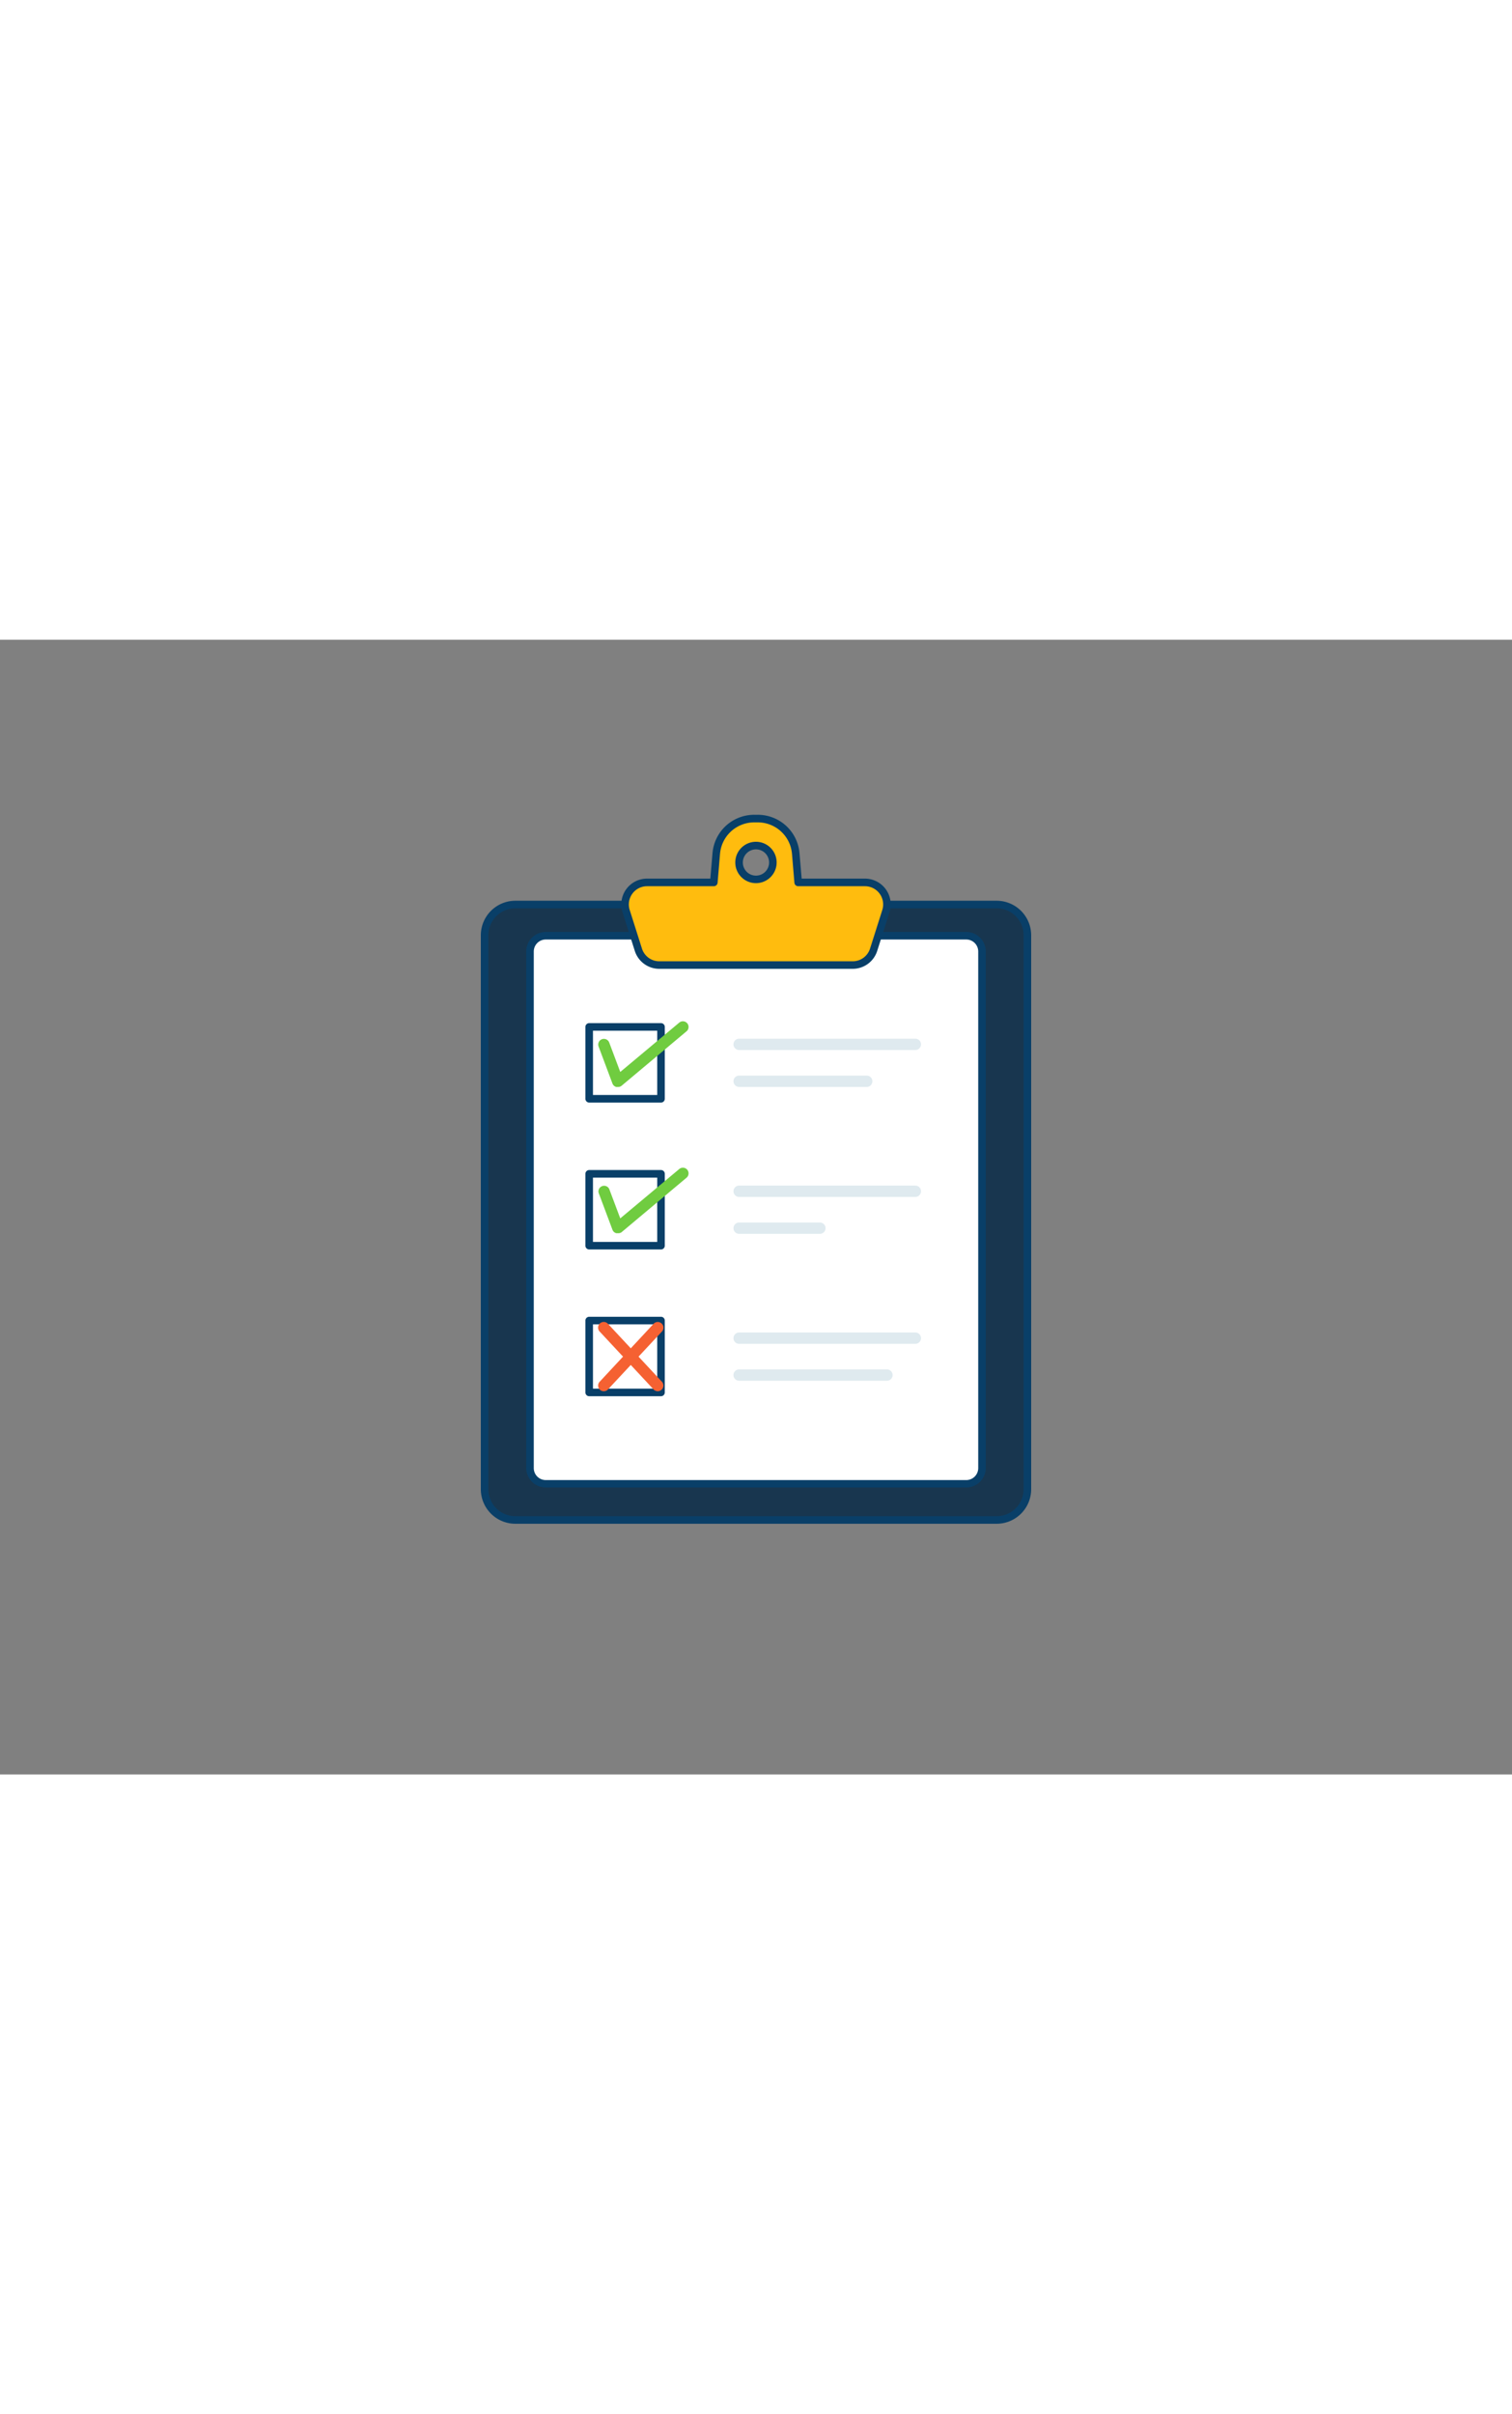 <svg id="_20_checklist_outline" data-name="#20_checklist_outline" xmlns="http://www.w3.org/2000/svg" viewBox="0 0 400 300" data-imageid="checklist-outline-812d8" imageName="Checklist" class="illustrations_image" style="width: 188px;"><rect x="0" y="0" width="400" height="300" fill="#808080" stroke="none"/><rect x="128.2" y="69.95" width="143.61" height="162.77" rx="8.13" fill="#18364f" class="target-color"/><path d="M263.67,233.72H136.33a9.14,9.14,0,0,1-9.13-9.13V78.08A9.14,9.14,0,0,1,136.33,69H263.67a9.14,9.14,0,0,1,9.13,9.13V224.59A9.14,9.14,0,0,1,263.67,233.72ZM136.33,71a7.13,7.13,0,0,0-7.13,7.13V224.59a7.13,7.13,0,0,0,7.13,7.13H263.67a7.13,7.13,0,0,0,7.13-7.13V78.08A7.13,7.13,0,0,0,263.67,71Z" fill="#093f68"/><rect x="140.21" y="78.25" width="119.59" height="144.88" rx="4.17" fill="#fff"/><path d="M255.62,224.13H144.38a5.18,5.18,0,0,1-5.17-5.17V82.42a5.18,5.18,0,0,1,5.17-5.17H255.62a5.18,5.18,0,0,1,5.17,5.17V219A5.18,5.18,0,0,1,255.62,224.13ZM144.38,79.25a3.17,3.17,0,0,0-3.17,3.17V219a3.17,3.17,0,0,0,3.17,3.17H255.62a3.17,3.17,0,0,0,3.17-3.17V82.42a3.17,3.17,0,0,0-3.17-3.17Z" fill="#093f68"/><path d="M228.82,64.16H211.16l-.65-7.61a10.13,10.13,0,0,0-10.1-9.27h-.82a10.13,10.13,0,0,0-10.1,9.27l-.65,7.61H171.18a5.82,5.82,0,0,0-5.54,7.59L168.88,82A5.83,5.83,0,0,0,174.43,86h51.14A5.83,5.83,0,0,0,231.12,82l3.24-10.2A5.82,5.82,0,0,0,228.82,64.16ZM200,63.35a4.47,4.47,0,1,1,4.46-4.46A4.46,4.46,0,0,1,200,63.35Z" fill="#ffbc0e"/><path d="M225.57,87H174.43a6.8,6.8,0,0,1-6.5-4.75l-3.24-10.21a6.81,6.81,0,0,1,6.49-8.89h16.74l.57-6.7a11.07,11.07,0,0,1,11.09-10.18h.84a11.07,11.07,0,0,1,11.09,10.18l.57,6.7h16.74a6.82,6.82,0,0,1,6.49,8.9l-3.24,10.2A6.8,6.8,0,0,1,225.57,87ZM171.18,65.16a4.82,4.82,0,0,0-4.59,6.29l3.24,10.2a4.81,4.81,0,0,0,4.6,3.36h51.14a4.81,4.81,0,0,0,4.6-3.36l3.24-10.2a4.82,4.82,0,0,0-4.59-6.29H211.16a1,1,0,0,1-1-.92l-.64-7.61a9.08,9.08,0,0,0-9.1-8.35h-.84a9.08,9.08,0,0,0-9.1,8.35l-.64,7.61a1,1,0,0,1-1,.92ZM200,64.35a5.47,5.47,0,1,1,5.46-5.46A5.47,5.47,0,0,1,200,64.35Zm0-8.93a3.47,3.47,0,1,0,3.46,3.47A3.46,3.46,0,0,0,200,55.42Z" fill="#093f68"/><rect x="155.85" y="102.34" width="19.02" height="19.02" fill="#fff"/><path d="M174.87,122.36h-19a1,1,0,0,1-1-1v-19a1,1,0,0,1,1-1h19a1,1,0,0,1,1,1v19A1,1,0,0,1,174.87,122.36Zm-18-2h17v-17h-17Z" fill="#093f68"/><path d="M242.15,108.47H195.54a1.5,1.5,0,0,1,0-3h46.61a1.5,1.5,0,0,1,0,3Z" fill="#dfeaef"/><path d="M229.29,118.23H195.54a1.5,1.5,0,0,1,0-3h33.75a1.5,1.5,0,0,1,0,3Z" fill="#dfeaef"/><rect x="155.85" y="141.18" width="19.02" height="19.02" fill="#fff"/><path d="M174.87,161.2h-19a1,1,0,0,1-1-1v-19a1,1,0,0,1,1-1h19a1,1,0,0,1,1,1v19A1,1,0,0,1,174.87,161.2Zm-18-2h17v-17h-17Z" fill="#093f68"/><path d="M242.15,147.31H195.54a1.5,1.5,0,0,1,0-3h46.61a1.5,1.5,0,1,1,0,3Z" fill="#dfeaef"/><path d="M216.9,157.07H195.54a1.5,1.5,0,0,1,0-3H216.9a1.5,1.5,0,1,1,0,3Z" fill="#dfeaef"/><rect x="155.85" y="180.02" width="19.02" height="19.02" fill="#fff"/><path d="M174.87,200h-19a1,1,0,0,1-1-1V180a1,1,0,0,1,1-1h19a1,1,0,0,1,1,1v19A1,1,0,0,1,174.87,200Zm-18-2h17V181h-17Z" fill="#093f68"/><path d="M242.15,186.15H195.54a1.5,1.5,0,0,1,0-3h46.61a1.5,1.5,0,0,1,0,3Z" fill="#dfeaef"/><path d="M234.64,195.91h-39.1a1.5,1.5,0,0,1,0-3h39.1a1.5,1.5,0,0,1,0,3Z" fill="#dfeaef"/><path d="M163.41,118.23a1.74,1.74,0,0,1-.39,0,1.49,1.49,0,0,1-1-.92l-3.66-9.76a1.5,1.5,0,0,1,2.81-1.06l2.92,7.78,15.55-13a1.5,1.5,0,1,1,1.92,2.3l-17.17,14.39A1.49,1.49,0,0,1,163.41,118.23Z" fill="#70cc40"/><path d="M163.41,156.89a1.31,1.31,0,0,1-.39,0,1.47,1.47,0,0,1-1-.92l-3.66-9.76a1.5,1.5,0,0,1,2.81-1l2.92,7.77,15.55-13a1.5,1.5,0,1,1,1.92,2.3l-17.17,14.39A1.49,1.49,0,0,1,163.41,156.89Z" fill="#70cc40"/><path d="M159.75,198.68a1.49,1.49,0,0,1-1.1-2.52l14.26-15.31a1.5,1.5,0,0,1,2.2,2.05l-14.27,15.3A1.47,1.47,0,0,1,159.75,198.68Z" fill="#f56132"/><path d="M174,198.68a1.5,1.5,0,0,1-1.1-.48l-14.26-15.3a1.5,1.5,0,1,1,2.19-2.05l14.27,15.31a1.5,1.5,0,0,1-.08,2.12A1.48,1.48,0,0,1,174,198.68Z" fill="#f56132"/></svg>